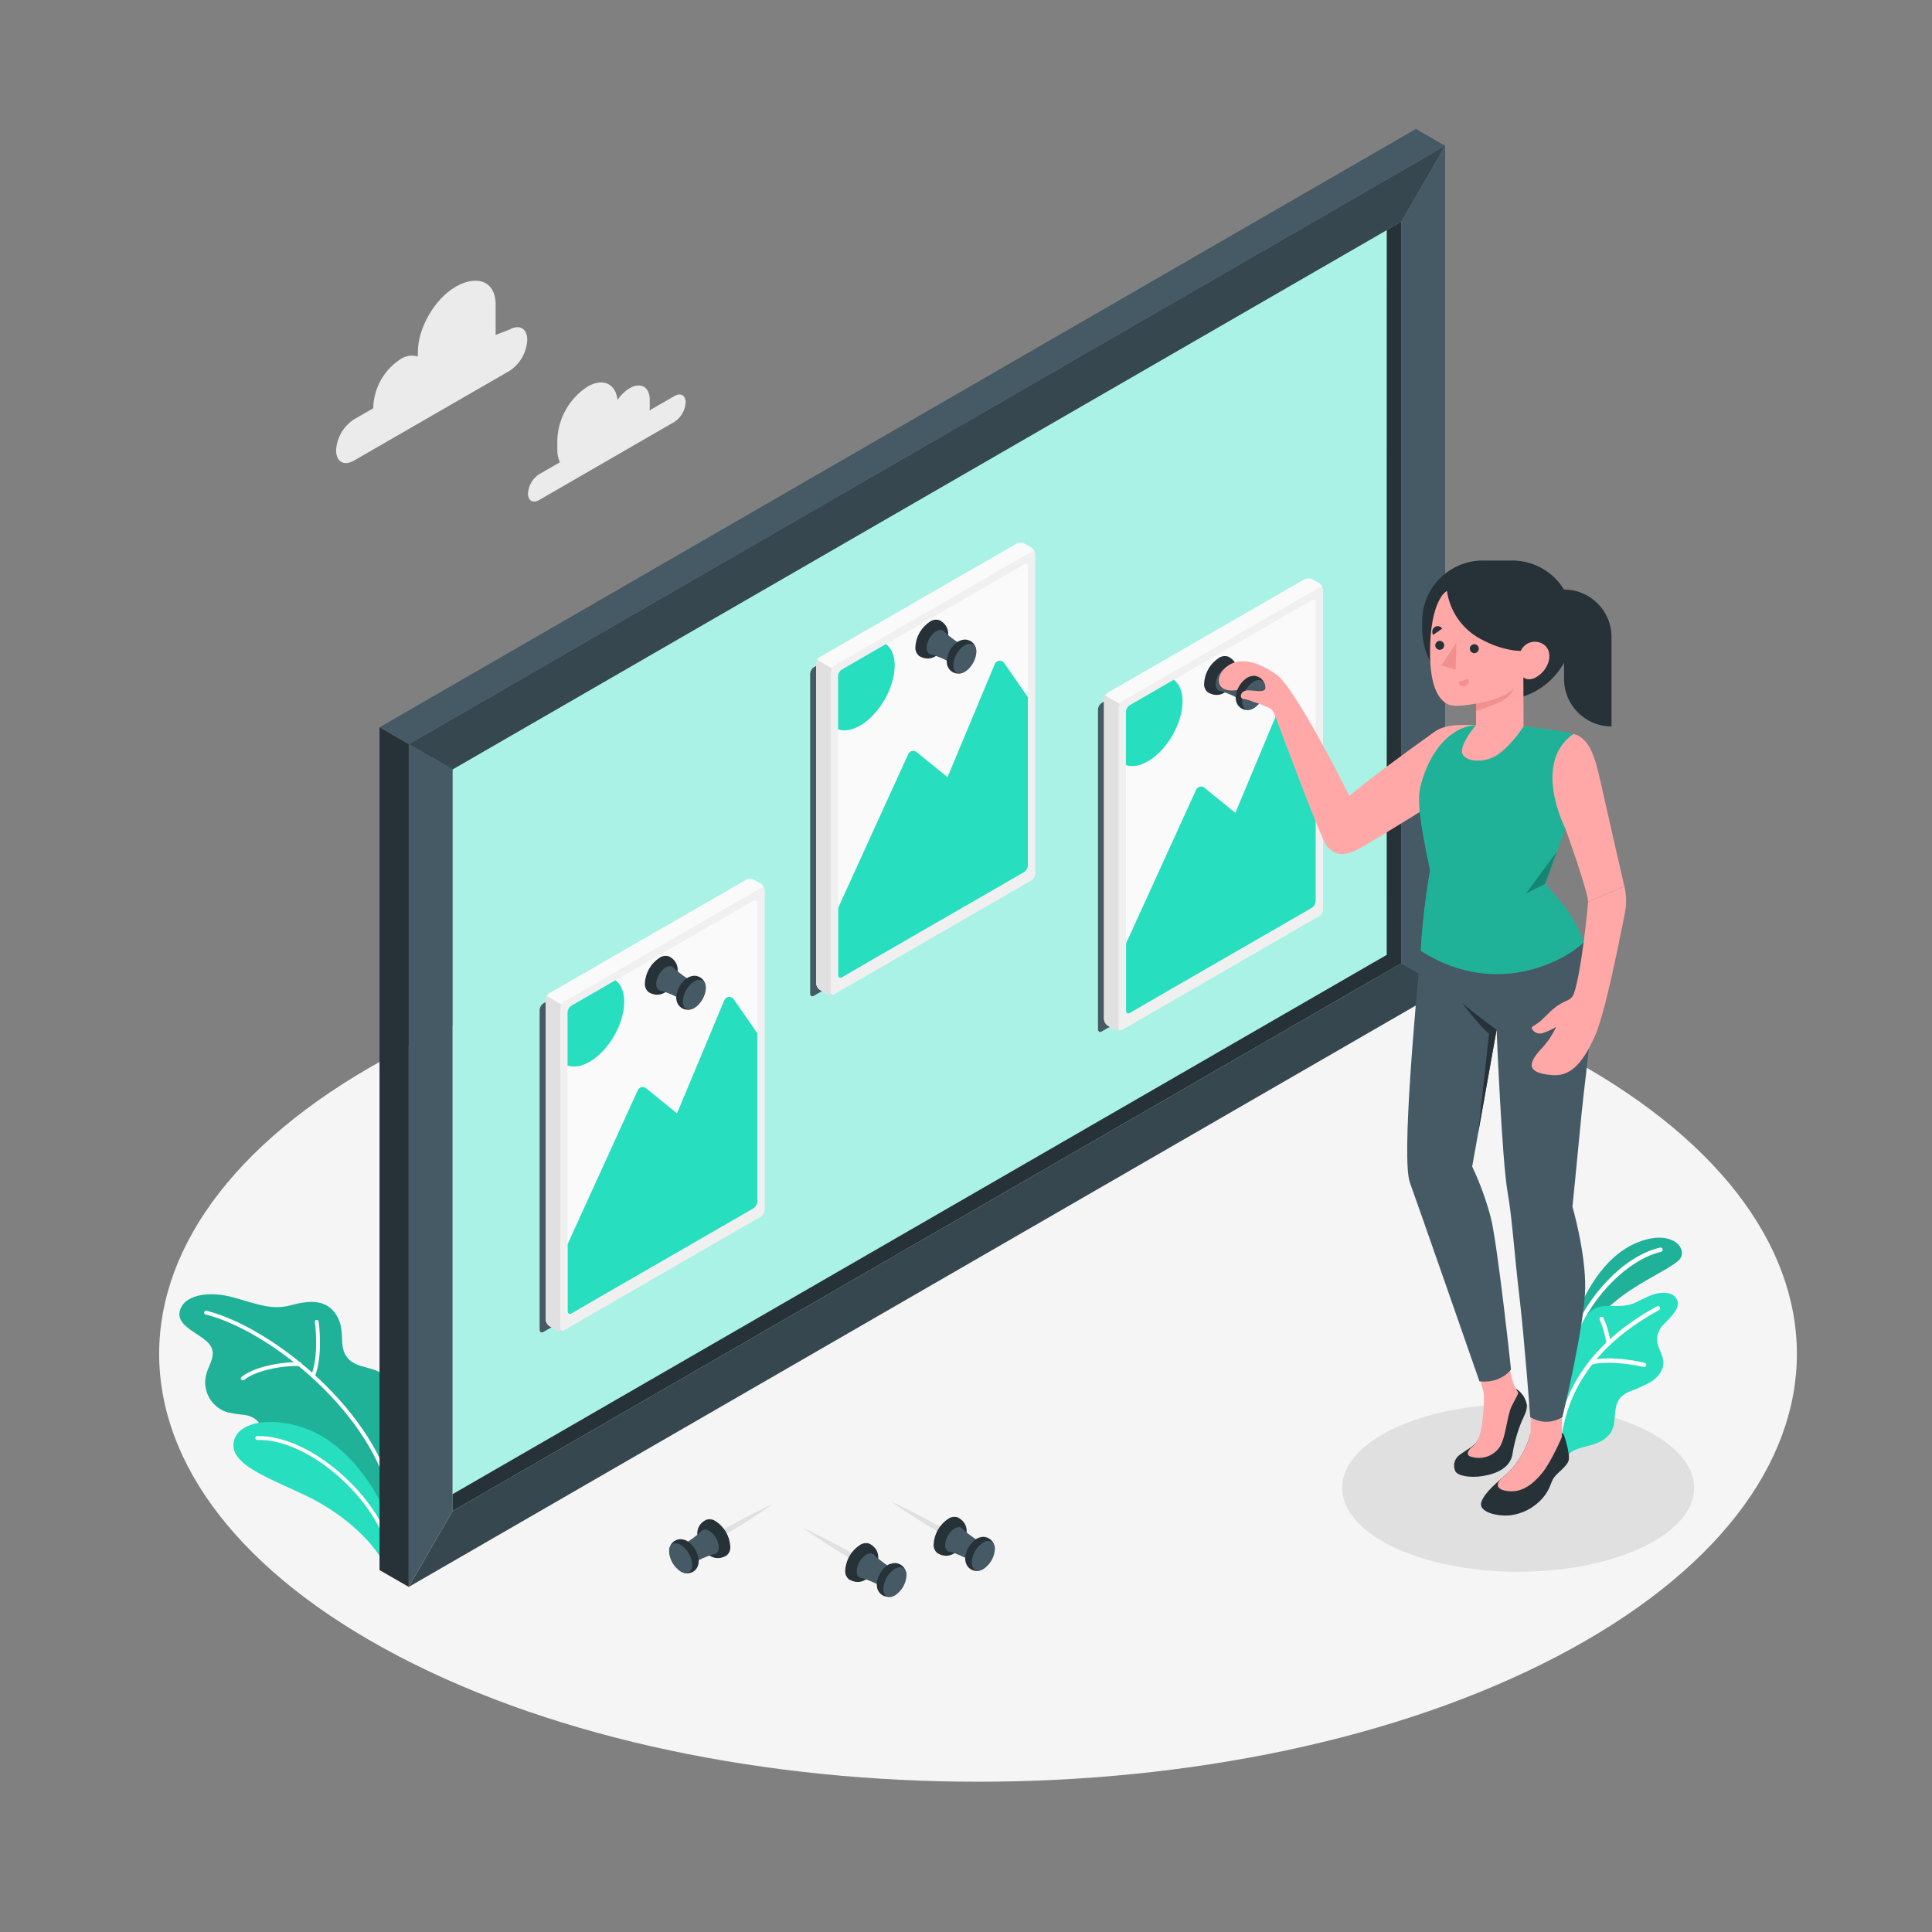 <?xml version="1.0" encoding="utf-8"?>
<!-- Generator: Adobe Illustrator 27.5.0, SVG Export Plug-In . SVG Version: 6.00 Build 0)  -->
<svg version="1.1" xmlns="http://www.w3.org/2000/svg" xmlns:xlink="http://www.w3.org/1999/xlink" x="0px" y="0px"
	 viewBox="0 0 500 500" style="enable-background:new 0 0 500 500;" xml:space="preserve">
<rect x="0" y="0" width="500" height="500" fill="#808080" stroke="none"/>
<g id="Floor">
	<path style="fill:#F5F5F5;" d="M103.26,428.68c82.76,43.24,216.94,43.24,299.7,0s82.77-113.33,0-156.57s-216.94-43.23-299.7,0
		S20.5,385.45,103.26,428.68z"/>
</g>
<g id="Shadow">
	<ellipse style="fill:#E0E0E0;" cx="392.89" cy="385.06" rx="45.55" ry="21.71"/>
</g>
<g id="Plants">
	<g>
		<path style="fill:#27DEBF;" d="M67.88,370.52c-0.141-0.904-0.483-1.765-1-2.52c-0.958-1.034-2.258-1.684-3.66-1.83
			c-1.389-0.133-2.771-0.336-4.14-0.61c-4.316-1.176-6.862-5.629-5.685-9.945c0.005-0.018,0.01-0.037,0.015-0.055
			c0.37-1.32,1.07-2.54,1.44-3.86c1-3.49-1.73-4.94-4.2-6.62c-1.73-1.17-4.55-2.89-4.19-5.35c0.68-4.62,7.48-5.79,14-3.94
			s10,3.3,14.84,2c4.84-1.3,9.33-1.6,11.87,2.74s0,8.39,3.27,11.42c3.27,3.03,9.05,0.95,11.25,7.51v39.09c0-0.23-1.12-1-1.28-1.13
			l-3.59-3.17c-1.1-1-2.69-1.88-3.44-3.12c-1.06-1.72-1.58-3.76-2.66-5.5c-1.215-2.091-2.97-3.818-5.08-5
			c-4.15-2.14-9.19-1.77-13.4-3.84c-1.544-0.695-2.797-1.908-3.54-3.43C68.33,372.444,68.055,371.492,67.88,370.52z"/>
		<path style="opacity:0.2;enable-background:new    ;" d="M67.88,370.52c-0.141-0.904-0.483-1.765-1-2.52
			c-0.958-1.034-2.258-1.684-3.66-1.83c-1.389-0.133-2.771-0.336-4.14-0.61c-4.316-1.176-6.862-5.629-5.685-9.945
			c0.005-0.018,0.01-0.037,0.015-0.055c0.37-1.32,1.07-2.54,1.44-3.86c1-3.49-1.73-4.94-4.2-6.62c-1.73-1.17-4.55-2.89-4.19-5.35
			c0.68-4.62,7.48-5.79,14-3.94s10,3.3,14.84,2c4.84-1.3,9.33-1.6,11.87,2.74s0,8.39,3.27,11.42c3.27,3.03,9.05,0.95,11.25,7.51
			v39.09c0-0.23-1.12-1-1.28-1.13l-3.59-3.17c-1.1-1-2.69-1.88-3.44-3.12c-1.06-1.72-1.58-3.76-2.66-5.5
			c-1.215-2.091-2.97-3.818-5.08-5c-4.15-2.14-9.19-1.77-13.4-3.84c-1.544-0.695-2.797-1.908-3.54-3.43
			C68.33,372.444,68.055,371.492,67.88,370.52z"/>
		<path style="fill:#FFFFFF;" d="M101.81,389.94c-0.243,0-0.452-0.172-0.5-0.41c-4.13-23.54-31.69-45.28-48.1-49.34
			c-0.263-0.063-0.425-0.327-0.362-0.591c0.001-0.003,0.002-0.006,0.002-0.009c0.064-0.267,0.332-0.433,0.6-0.37
			c16.67,4.12,44.65,26.22,48.85,50.13c0.048,0.272-0.134,0.531-0.406,0.579c-0.001,0-0.003,0.001-0.004,0.001L101.81,389.94z"/>
		<path style="fill:#FFFFFF;" d="M62.83,357.24c-0.155-0.002-0.301-0.071-0.4-0.19c-0.168-0.218-0.128-0.531,0.09-0.7
			c3.91-3.1,11.89-4,15.08-3.81c0.276,0.017,0.487,0.254,0.47,0.53c-0.017,0.276-0.254,0.487-0.53,0.47
			c-3.27-0.22-10.87,0.8-14.4,3.59C63.05,357.197,62.942,357.235,62.83,357.24z"/>
		<path style="fill:#FFFFFF;" d="M81,356.52c-0.063,0.009-0.127,0.009-0.19,0c-0.252-0.099-0.375-0.384-0.276-0.636
			c0.002-0.005,0.004-0.01,0.006-0.014c2.09-5.08,1-13.63,0.94-13.72c-0.036-0.27,0.151-0.519,0.42-0.56
			c0.275-0.036,0.529,0.155,0.57,0.43c0.05,0.36,1.18,8.91-1,14.23C81.38,356.424,81.196,356.53,81,356.52z"/>
		<path style="fill:#27DEBF;" d="M99.64,405.41c-1.2-3.52-7-10.93-17.36-16.73c-9.06-5.05-23-8.79-21.8-15.44
			c1.2-6.65,14.09-6.8,23-1.45c11.17,6.71,17.44,20.44,18.17,25.85L99.64,405.41z"/>
		<path style="fill:#FFFFFF;" d="M100.72,401.7c-0.242,0.003-0.451-0.171-0.49-0.41c-2.32-12.29-19.74-29-33.64-28.63
			c-0.276,0.011-0.509-0.203-0.52-0.479c0,0,0-0.001,0-0.001c-0.006-0.278,0.212-0.509,0.49-0.52c14.37-0.36,32.27,16.8,34.65,29.44
			c0.054,0.271-0.121,0.534-0.392,0.589c-0.003,0-0.005,0.001-0.008,0.001L100.72,401.7z"/>
		<path style="fill:#27DEBF;" d="M407.92,350.25c2-6.64,8.51-12.73,14.08-16.39c5.57-3.66,9.82-5.46,12.28-7.53
			c3-2.5-0.89-8.43-10.07-4.95c-9.18,3.48-14.76,13.69-18.11,24L407.92,350.25z"/>
		<path style="opacity:0.2;enable-background:new    ;" d="M407.92,350.25c2-6.64,8.51-12.73,14.08-16.39
			c5.57-3.66,9.82-5.46,12.28-7.53c3-2.5-0.89-8.43-10.07-4.95c-9.18,3.48-14.76,13.69-18.11,24L407.92,350.25z"/>
		<path style="fill:#FFFFFF;" d="M407.61,345.92c-0.066,0.01-0.134,0.01-0.2,0c-0.285-0.105-0.431-0.422-0.325-0.707
			c0.002-0.005,0.003-0.009,0.005-0.013c3.47-9.06,12.56-20,22.56-22.33c0.305-0.052,0.594,0.152,0.647,0.457
			c0.048,0.281-0.123,0.554-0.397,0.633c-8.45,2-17.81,11.3-21.77,21.64C408.037,345.802,407.832,345.928,407.61,345.92z"/>
		<path style="fill:#27DEBF;" d="M405.84,376.49c2.44-2.69,7.7-1.67,10.65-5.23c2.33-2.8,0.55-6.91,2.89-9.58
			c0.676-0.688,1.49-1.223,2.39-1.57c1.97-0.712,3.877-1.588,5.7-2.62c1.75-1.17,3.19-3.08,3-5.17c-0.19-2.09-1.73-3.84-1.67-5.9
			c0.167-1.487,0.859-2.866,1.95-3.89c1.091-1.005,2.067-2.129,2.91-3.35c0.453-0.683,0.641-1.508,0.53-2.32
			c-0.324-1.162-1.313-2.017-2.51-2.17c-3.07-0.59-5.74,1.15-8.4,2.41c-2.27,1.08-4.4,0.89-6.89,0.9
			c-0.995-0.051-1.991,0.061-2.95,0.33c-1.94,0.65-3.23,2.49-4.11,4.35c-0.88,1.86-1.49,3.87-2.75,5.49
			c-0.933,0.985-1.808,2.023-2.62,3.11c-0.669,1.377-1.099,2.858-1.27,4.38c-0.793,3.663-1.066,7.42-0.81,11.16
			c0.136,1.818,0.523,3.608,1.15,5.32C403.23,372.53,405.59,376.76,405.84,376.49z"/>
		<path style="fill:#FFFFFF;" d="M425.52,353.78h-0.14c-0.08,0-7.86-1.95-13.47-0.66c-0.3,0.063-0.596-0.123-0.67-0.42
			c-0.069-0.301,0.119-0.601,0.42-0.67c5.86-1.34,13.66,0.59,14,0.67c0.298,0.081,0.474,0.389,0.393,0.688
			c-0.065,0.237-0.277,0.405-0.523,0.412L425.52,353.78z"/>
		<path style="fill:#FFFFFF;" d="M416.29,348.21c-0.29-0.004-0.529-0.23-0.55-0.52c-0.307-2.144-0.902-4.236-1.77-6.22
			c-0.067-0.302,0.124-0.601,0.426-0.668c0.218-0.048,0.443,0.037,0.574,0.218c0.923,2.1,1.549,4.318,1.86,6.59
			c0.017,0.308-0.213,0.573-0.52,0.6H416.29z"/>
		<path style="fill:#FFFFFF;" d="M403.49,373.15h-0.06c-0.302-0.031-0.522-0.301-0.491-0.603c0-0.002,0-0.004,0.001-0.007
			c1.68-14.44,10.39-26,25.89-34.46c0.267-0.145,0.601-0.045,0.746,0.222c0.001,0.003,0.003,0.005,0.004,0.008
			c0.147,0.266,0.051,0.6-0.215,0.747c-0.001,0.001-0.003,0.002-0.005,0.003c-15.16,8.25-23.68,19.55-25.31,33.61
			C404.006,372.945,403.769,373.149,403.49,373.15z"/>
	</g>
</g>
<g id="Clouds">
	<g>
		<path style="fill:#EBEBEB;" d="M174.57,102.48l-6.47,3.73c0.04-0.282,0.06-0.566,0.06-0.85v-1.88c0-3.33-2.34-4.68-5.23-3
			c-1.243,0.761-2.304,1.785-3.11,3c-0.48-4.19-3.76-5.75-7.76-3.44c-4.619,3.006-7.524,8.037-7.82,13.54v2.8
			c-0.029,1.12,0.2,2.232,0.67,3.25l-5.37,3.1c-1.711,1.107-2.789,2.965-2.9,5c0,1.85,1.29,2.6,2.9,1.67l35-20.22
			c1.704-1.114,2.779-2.968,2.9-5C177.47,102.31,176.17,101.56,174.57,102.48z"/>
		<path style="fill:#EBEBEB;" d="M131.83,85.31l-3.56,1.37v-7.86c0-6.22-5-7.72-10.36-4.6l0,0c-5.4,3.11-9.77,10.68-9.77,16.91v1.14
			c-1.537-0.478-3.209-0.219-4.53,0.7l0,0c-4.137,2.711-6.737,7.23-7,12.17v0.52l-5,2.87c-2.728,1.779-4.447,4.749-4.63,8
			c0,3,2.07,4.15,4.63,2.67L131.83,96c2.728-1.779,4.446-4.749,4.63-8C136.46,85,134.39,83.83,131.83,85.31z"/>
	</g>
</g>
<g id="Thumbtacks">
	<g>
		<path style="fill:#E0E0E0;" d="M224.37,405l-0.13,0.13c-0.099,0.101-0.214,0.186-0.34,0.25c-0.25,0.16-0.38,0-0.61-0.15l-1.87-1.1
			c-0.78-0.45-1.68-1-2.64-1.57c-0.96-0.57-2-1.19-3-1.84c-2-1.27-4.05-2.57-5.53-3.59c-1.48-1.02-2.47-1.71-2.47-1.71
			s1.1,0.48,2.71,1.28c1.61,0.8,3.77,1.87,5.88,3c1.07,0.56,2.11,1.14,3.1,1.68s1.9,1.05,2.68,1.5L224,404
			c0.22,0.15,0.45,0.16,0.44,0.46c0.007,0.142-0.01,0.284-0.05,0.42L224.37,405z"/>
		<path style="fill:#263238;" d="M226.3,406.36c-1.45,2.51-3.81,3.87-6.3,2.52l-0.14-0.07h-0.06c-0.745-0.566-1.143-1.479-1.05-2.41
			c0.142-2.659,1.547-5.09,3.78-6.54c0.737-0.52,1.682-0.647,2.53-0.34l0.13,0.08l0.23,0.14
			C227.75,401.2,227.73,403.89,226.3,406.36z"/>
		<path style="fill:#455A64;" d="M224.17,402.35c1.36-0.78,2.46-0.15,2.46,1.42c-0.091,1.732-1.006,3.315-2.46,4.26
			c-1.36,0.78-2.46,0.15-2.46-1.42C221.804,404.879,222.718,403.297,224.17,402.35z"/>
		<path style="fill:#455A64;" d="M232.14,406.55c-2.225-1.132-4.279-2.573-6.1-4.28l-3.61,5.93c2.447,0.691,4.777,1.746,6.91,3.13
			L232.14,406.55z"/>
		<path style="fill:#263238;" d="M234.55,407.46c-0.027-1.637-1.363-2.95-3-2.95c-0.342,0.01-0.68,0.078-1,0.2h-0.06h-0.11
			c-0.162,0.061-0.319,0.135-0.47,0.22c-1.769,1.145-2.884,3.066-3,5.17c-0.001,0.252,0.026,0.504,0.08,0.75
			c0.298,1.602,1.838,2.658,3.44,2.36c1.386-0.258,2.396-1.461,2.41-2.87c0.005-0.093,0.005-0.187,0-0.28
			C233.85,409.58,234.509,408.578,234.55,407.46z"/>
		<path style="fill:#455A64;" d="M231.6,406c1.65-0.95,3-0.18,3,1.73c-0.116,2.104-1.231,4.025-3,5.17c-1.65,1-3,0.18-3-1.72
			C228.718,409.074,229.832,407.15,231.6,406z"/>
		<path style="fill:#E0E0E0;" d="M247.29,398.22l-0.13,0.13c-0.101,0.101-0.216,0.189-0.34,0.26c-0.25,0.16-0.38,0-0.61-0.15
			l-1.87-1.1c-0.78-0.46-1.68-1-2.64-1.57c-0.96-0.57-2-1.2-3-1.84c-2-1.27-4-2.58-5.53-3.6c-1.53-1.02-2.47-1.71-2.47-1.71
			s1.1,0.49,2.71,1.29c1.61,0.8,3.77,1.86,5.88,3c1.07,0.55,2.11,1.14,3.1,1.68c0.99,0.54,1.9,1,2.68,1.49
			c0.78,0.49,1.43,0.82,1.89,1.07c0.21,0.15,0.44,0.16,0.43,0.46c0.024,0.139,0.024,0.281,0,0.42L247.29,398.22z"/>
		<path style="fill:#263238;" d="M249.18,399.58c-1.45,2.51-3.81,3.87-6.3,2.52l-0.14-0.08h-0.06
			c-0.745-0.566-1.143-1.479-1.05-2.41c0.149-2.66,1.552-5.09,3.78-6.55c0.738-0.518,1.684-0.642,2.53-0.33l0.14,0.07
			c0.077,0.044,0.151,0.094,0.22,0.15C250.64,394.42,250.62,397.1,249.18,399.58z"/>
		<path style="fill:#455A64;" d="M247.05,395.57c1.36-0.79,2.46-0.15,2.46,1.42c-0.094,1.728-1.008,3.307-2.46,4.25
			c-1.35,0.79-2.45,0.15-2.45-1.41C244.692,398.101,245.602,396.519,247.05,395.57z"/>
		<path style="fill:#455A64;" d="M255,399.76c-2.225-1.132-4.279-2.573-6.1-4.28l-3.6,5.94c2.446,0.681,4.773,1.733,6.9,3.12
			L255,399.76z"/>
		<path style="fill:#263238;" d="M257.43,400.68c-0.027-1.637-1.362-2.95-3-2.95c-0.343,0.006-0.682,0.073-1,0.2h-0.06l-0.11,0.05
			c-0.161,0.059-0.318,0.129-0.47,0.21c-1.766,1.152-2.879,3.075-3,5.18c-0.003,0.25,0.027,0.498,0.09,0.74
			c0.266,1.602,1.781,2.684,3.383,2.418c1.428-0.238,2.471-1.48,2.457-2.928c0-0.09,0-0.18,0-0.27
			C256.746,402.842,257.408,401.816,257.43,400.68z"/>
		<path style="fill:#455A64;" d="M254.48,399.18c1.65-0.95,3-0.18,3,1.72c-0.115,2.107-1.23,4.032-3,5.18c-1.65,0.95-3,0.18-3-1.73
			C251.598,402.247,252.712,400.326,254.48,399.18z"/>
		<path style="fill:#E0E0E0;" d="M183.37,398.84v-0.18c-0.038-0.137-0.058-0.278-0.06-0.42c0-0.3,0.22-0.31,0.44-0.46l1.89-1.07
			c0.78-0.45,1.69-1,2.68-1.5c0.99-0.5,2-1.12,3.09-1.68c2.12-1.12,4.25-2.21,5.88-3c1.63-0.79,2.72-1.28,2.72-1.28
			s-1,0.71-2.47,1.71c-1.47,1-3.5,2.32-5.53,3.59c-1,0.65-2.05,1.26-3,1.84c-0.95,0.58-1.87,1.12-2.64,1.57l-1.87,1.1
			c-0.24,0.12-0.36,0.31-0.62,0.15c-0.125-0.062-0.237-0.147-0.33-0.25L183.37,398.84z"/>
		<path style="fill:#263238;" d="M181.44,400.19c1.46,2.51,3.82,3.87,6.31,2.52l0.14-0.07c0.016,0.004,0.034,0.004,0.05,0
			c0.751-0.563,1.153-1.477,1.06-2.41c-0.147-2.657-1.551-5.086-3.78-6.54c-0.737-0.52-1.682-0.647-2.53-0.34l-0.14,0.08
			c-0.077,0.041-0.151,0.088-0.22,0.14C180,395,180,397.72,181.44,400.19z"/>
		<path style="fill:#455A64;" d="M183.57,396.18c-1.35-0.78-2.45-0.15-2.45,1.42c0.092,1.729,1.002,3.311,2.45,4.26
			c1.36,0.78,2.46,0.15,2.46-1.42C185.936,398.709,185.022,397.127,183.57,396.18z"/>
		<path style="fill:#455A64;" d="M175.61,400.38c2.225-1.132,4.278-2.573,6.1-4.28l3.6,5.93c-2.447,0.691-4.777,1.746-6.91,3.13
			L175.61,400.38z"/>
		<path style="fill:#263238;" d="M173.2,401.29c-0.012-1.618,1.289-2.94,2.908-2.952c0.374-0.003,0.745,0.066,1.092,0.202h0.07
			l0.11,0.05c0.158,0.063,0.312,0.137,0.46,0.22c1.768,1.146,2.882,3.067,3,5.17c0.003,0.253-0.027,0.505-0.09,0.75
			c-0.267,1.602-1.781,2.684-3.383,2.418c-1.428-0.238-2.471-1.48-2.457-2.928c-0.005-0.093-0.005-0.187,0-0.28
			C173.874,403.463,173.208,402.43,173.2,401.29z"/>
		<path style="fill:#455A64;" d="M176.15,399.8c-1.65-1-3-0.19-3,1.72c0.118,2.103,1.232,4.024,3,5.17c1.65,1,3,0.18,3-1.72
			C179.036,402.866,177.92,400.944,176.15,399.8z"/>
	</g>
</g>
<g id="Cork_Board">
	<g>
		<polygon style="fill:#27DEBF;" points="117.11,391.06 362.67,249.29 362.67,57.36 117.11,199.13 		"/>
		<polygon style="opacity:0.6;fill:#FFFFFF;enable-background:new    ;" points="117.11,391.06 362.67,249.29 362.67,57.36 
			117.11,199.13 		"/>
		<polygon style="fill:#37474F;" points="105.78,192.59 117.11,199.13 362.67,57.36 374,37.73 		"/>
		<polygon style="fill:#455A64;" points="374,255.84 374,37.73 362.67,57.36 362.67,249.29 		"/>
		<polygon style="fill:#455A64;" points="105.78,192.59 117.11,199.13 117.11,391.06 105.78,410.69 		"/>
		<polygon style="fill:#37474F;" points="117.11,391.06 362.67,249.29 374,255.84 105.78,410.69 		"/>
		<polygon style="fill:#455A64;" points="374,37.73 366.44,33.37 98.22,188.23 105.78,192.59 		"/>
		<polygon style="fill:#263238;" points="98.22,188.23 105.78,192.59 105.78,410.69 98.22,406.33 		"/>
		<polygon style="fill:#263238;" points="362.67,57.36 358.89,59.54 358.88,247.12 117.11,386.7 117.11,391.06 362.67,249.29 		"/>
	</g>
</g>
<g id="Photos">
	<g>
		<g>
			<path style="fill:#455A64;" d="M191.54,230.29l-50.88,29.37c-0.59,0.389-0.961,1.034-1,1.74v82.71c0,0.65,0.45,0.91,1,0.58
				l50.88-29.37c0.589-0.39,0.96-1.035,1-1.74v-82.71C192.54,230.23,192.09,230,191.54,230.29z"/>
			<path style="fill:#FAFAFA;" d="M196.87,228.67l-1.76-1c-0.63-0.313-1.37-0.313-2,0L142.22,257c-0.594,0.39-0.966,1.04-1,1.75
				v82.7c0.034,0.71,0.406,1.36,1,1.75l1.76,1c0.63,0.313,1.37,0.313,2,0l50.87-29.38c0.593-0.387,0.964-1.033,1-1.74v-82.67
				C197.819,229.707,197.455,229.061,196.87,228.67z"/>
			<path style="fill:#E0E0E0;" d="M168.28,273.23l-26.77-15.46c-0.187,0.301-0.29,0.646-0.3,1v82.7c0.034,0.71,0.406,1.36,1,1.75
				l1.76,1c0.63,0.313,1.37,0.313,2,0l22.36-19.43C168.47,305.38,168.6,273.41,168.28,273.23z"/>
			<path style="fill:#F0F0F0;" d="M196.87,229.83L146,259.2c-0.594,0.39-0.966,1.04-1,1.75v82.71c0,0.64,0.45,0.9,1,0.58
				l50.87-29.38c0.593-0.386,0.964-1.033,1-1.74v-82.71C197.88,229.77,197.43,229.51,196.87,229.83z"/>
			<path style="fill:#FAFAFA;" d="M147.89,260.29L195,233.1c0.56-0.32,1-0.06,1,0.58V311c-0.039,0.708-0.409,1.357-1,1.75
				l-47.1,27.19c-0.55,0.32-1,0.06-1-0.59V262C146.946,261.307,147.312,260.675,147.89,260.29z"/>
			<path style="fill:#27DEBF;" d="M146.88,262v13.75c1.54,0.56,3.52,0.3,5.66-0.94c5-2.86,9-9.82,9-15.54
				c0-2.65-0.86-4.56-2.27-5.58l-11.36,6.56C147.306,260.634,146.922,261.285,146.88,262z"/>
			<path style="fill:#27DEBF;" d="M187.45,258.86l-12.24,29.28l-8-6.5c-0.593-0.488-1.469-0.403-1.957,0.189
				c-0.078,0.095-0.143,0.199-0.193,0.311l-18.14,39.8v17.38c0,0.65,0.45,0.91,1,0.59l7.08-4.11l40-23.08
				c0.591-0.393,0.961-1.042,1-1.75v-43.55l-6.11-8.81c-0.428-0.637-1.292-0.806-1.929-0.377
				C187.732,258.386,187.554,258.605,187.45,258.86z"/>
			<path style="fill:#263238;" d="M174.4,254.38c-1.45,2.51-3.82,3.87-6.31,2.52l-0.14-0.07l0,0c-0.745-0.566-1.143-1.479-1.05-2.41
				c0.142-2.656,1.542-5.086,3.77-6.54c0.737-0.52,1.682-0.647,2.53-0.34l0.14,0.08c0.078,0.038,0.152,0.085,0.22,0.14
				C175.85,249.22,175.83,251.91,174.4,254.38z"/>
			<path style="fill:#455A64;" d="M172.27,250.37c1.36-0.78,2.46-0.15,2.46,1.42c-0.091,1.732-1.006,3.315-2.46,4.26
				c-1.36,0.78-2.46,0.15-2.46-1.42C169.904,252.899,170.818,251.317,172.27,250.37z"/>
			<path style="fill:#455A64;" d="M180.23,254.57c-2.223-1.131-4.273-2.572-6.09-4.28l-3.61,5.93c2.447,0.691,4.777,1.746,6.91,3.13
				L180.23,254.57z"/>
			<path style="fill:#263238;" d="M182.64,255.48c0.012-1.618-1.289-2.94-2.908-2.952c-0.374-0.003-0.745,0.066-1.092,0.202h-0.06
				l-0.12,0.05c-0.158,0.063-0.312,0.137-0.46,0.22c-1.768,1.146-2.882,3.067-3,5.17c0.002,0.253,0.032,0.504,0.09,0.75
				c0.298,1.602,1.838,2.658,3.44,2.36c1.386-0.258,2.396-1.461,2.41-2.87c0.005-0.093,0.005-0.187,0-0.28
				C181.972,257.65,182.634,256.618,182.64,255.48z"/>
			<path style="fill:#455A64;" d="M177.578,256.205c1.165-2.019,3.055-3.109,4.223-2.435c1.167,0.674,1.169,2.856,0.004,4.875
				c-1.165,2.019-3.055,3.109-4.223,2.435C176.415,260.406,176.413,258.223,177.578,256.205z"/>
		</g>
		<g>
			<path style="fill:#455A64;" d="M261.545,143.286l-50.88,29.37c-0.59,0.389-0.961,1.034-1,1.74v82.71c0,0.65,0.45,0.91,1,0.58
				l50.88-29.37c0.589-0.39,0.96-1.035,1-1.74v-82.71C262.545,143.226,262.095,142.996,261.545,143.286z"/>
			<path style="fill:#FAFAFA;" d="M266.875,141.666l-1.76-1c-0.63-0.313-1.37-0.313-2,0l-50.89,29.33c-0.594,0.39-0.966,1.04-1,1.75
				v82.7c0.034,0.71,0.406,1.36,1,1.75l1.76,1c0.63,0.313,1.37,0.313,2,0l50.87-29.38c0.593-0.386,0.964-1.033,1-1.74v-82.67
				C267.824,142.703,267.46,142.057,266.875,141.666z"/>
			<path style="fill:#E0E0E0;" d="M238.285,186.226l-26.77-15.46c-0.187,0.301-0.29,0.646-0.3,1v82.7c0.034,0.71,0.406,1.36,1,1.75
				l1.76,1c0.63,0.313,1.37,0.313,2,0l22.36-19.43C238.475,218.376,238.605,186.406,238.285,186.226z"/>
			<path style="fill:#F0F0F0;" d="M266.875,142.826l-50.87,29.37c-0.594,0.39-0.966,1.04-1,1.75v82.71c0,0.64,0.45,0.9,1,0.58
				l50.87-29.38c0.593-0.386,0.964-1.033,1-1.74v-82.71C267.885,142.766,267.435,142.506,266.875,142.826z"/>
			<path style="fill:#FAFAFA;" d="M217.895,173.286l47.11-27.19c0.56-0.32,1-0.06,1,0.58v77.32c-0.039,0.708-0.409,1.357-1,1.75
				l-47.1,27.19c-0.55,0.32-1,0.06-1-0.59v-77.35C216.951,174.303,217.317,173.67,217.895,173.286z"/>
			<path style="fill:#27DEBF;" d="M216.885,174.996v13.75c1.54,0.56,3.52,0.3,5.66-0.94c5-2.86,9-9.82,9-15.54
				c0-2.65-0.86-4.56-2.27-5.58l-11.36,6.56C217.311,173.63,216.927,174.281,216.885,174.996z"/>
			<path style="fill:#27DEBF;" d="M257.455,171.856l-12.24,29.28l-8-6.5c-0.593-0.488-1.469-0.403-1.957,0.189
				c-0.078,0.094-0.143,0.199-0.193,0.311l-18.14,39.8v17.38c0,0.65,0.45,0.91,1,0.59l7.08-4.11l40-23.08
				c0.591-0.393,0.961-1.042,1-1.75v-43.55l-6.11-8.81c-0.428-0.637-1.292-0.806-1.929-0.378
				C257.737,171.382,257.559,171.601,257.455,171.856z"/>
			<path style="fill:#263238;" d="M244.405,167.376c-1.45,2.51-3.82,3.87-6.31,2.52l-0.14-0.07l0,0
				c-0.745-0.566-1.143-1.479-1.05-2.41c0.142-2.656,1.542-5.086,3.77-6.54c0.737-0.52,1.682-0.647,2.53-0.34l0.14,0.08
				c0.078,0.038,0.152,0.085,0.22,0.14C245.855,162.216,245.835,164.906,244.405,167.376z"/>
			<path style="fill:#455A64;" d="M242.275,163.366c1.36-0.78,2.46-0.15,2.46,1.42c-0.091,1.732-1.006,3.315-2.46,4.26
				c-1.36,0.78-2.46,0.15-2.46-1.42C239.909,165.895,240.823,164.313,242.275,163.366z"/>
			<path style="fill:#455A64;" d="M250.235,167.566c-2.223-1.13-4.273-2.572-6.09-4.28l-3.61,5.93
				c2.447,0.691,4.777,1.746,6.91,3.13L250.235,167.566z"/>
			<path style="fill:#263238;" d="M252.645,168.476c0.012-1.618-1.289-2.94-2.908-2.952c-0.374-0.003-0.745,0.066-1.092,0.202h-0.06
				l-0.12,0.05c-0.158,0.063-0.312,0.136-0.46,0.22c-1.768,1.146-2.882,3.067-3,5.17c0.002,0.253,0.032,0.504,0.09,0.75
				c0.298,1.602,1.838,2.658,3.44,2.36c1.386-0.258,2.395-1.46,2.41-2.87c0.005-0.093,0.005-0.187,0-0.28
				C251.977,170.646,252.639,169.614,252.645,168.476z"/>
			<path style="fill:#455A64;" d="M247.583,169.2c1.165-2.019,3.056-3.109,4.223-2.435c1.167,0.674,1.169,2.856,0.004,4.875
				c-1.165,2.019-3.056,3.109-4.223,2.435C246.42,173.401,246.418,171.219,247.583,169.2z"/>
		</g>
		<g>
			<path style="fill:#455A64;" d="M336.04,152.524l-50.88,29.37c-0.59,0.389-0.961,1.034-1,1.74v82.71c0,0.65,0.45,0.91,1,0.58
				l50.88-29.37c0.589-0.39,0.96-1.035,1-1.74v-82.71C337.04,152.464,336.59,152.234,336.04,152.524z"/>
			<path style="fill:#FAFAFA;" d="M341.37,150.904l-1.76-1c-0.63-0.313-1.37-0.313-2,0l-50.89,29.33c-0.594,0.39-0.966,1.04-1,1.75
				v82.7c0.034,0.71,0.406,1.36,1,1.75l1.76,1c0.63,0.313,1.37,0.313,2,0l50.87-29.38c0.593-0.387,0.964-1.033,1-1.74v-82.67
				C342.319,151.941,341.955,151.295,341.37,150.904z"/>
			<path style="fill:#E0E0E0;" d="M312.78,195.464l-26.77-15.46c-0.187,0.301-0.29,0.646-0.3,1v82.7c0.034,0.71,0.406,1.36,1,1.75
				l1.76,1c0.63,0.313,1.37,0.313,2,0l22.36-19.43C312.97,227.614,313.1,195.644,312.78,195.464z"/>
			<path style="fill:#F0F0F0;" d="M341.37,152.064l-50.87,29.37c-0.594,0.39-0.966,1.04-1,1.75v82.71c0,0.64,0.45,0.9,1,0.58
				l50.87-29.38c0.593-0.387,0.964-1.033,1-1.74v-82.71C342.38,152.004,341.93,151.744,341.37,152.064z"/>
			<path style="fill:#FAFAFA;" d="M292.39,182.524l47.11-27.19c0.56-0.32,1-0.06,1,0.58v77.32c-0.039,0.708-0.41,1.357-1,1.75
				l-47.1,27.19c-0.55,0.32-1,0.06-1-0.59v-77.35C291.446,183.541,291.812,182.909,292.39,182.524z"/>
			<path style="fill:#27DEBF;" d="M291.38,184.234v13.75c1.54,0.56,3.52,0.3,5.66-0.94c5-2.86,9-9.82,9-15.54
				c0-2.65-0.86-4.56-2.27-5.58l-11.36,6.56C291.806,182.869,291.423,183.52,291.38,184.234z"/>
			<path style="fill:#27DEBF;" d="M331.95,181.094l-12.24,29.28l-8-6.5c-0.593-0.488-1.469-0.403-1.957,0.189
				c-0.078,0.094-0.143,0.199-0.193,0.311l-18.14,39.8v17.38c0,0.65,0.45,0.91,1,0.59l7.08-4.11l40-23.08
				c0.59-0.393,0.961-1.042,1-1.75v-43.55l-6.11-8.81c-0.428-0.637-1.292-0.806-1.929-0.378
				C332.232,180.621,332.055,180.839,331.95,181.094z"/>
		</g>
	</g>
</g>
<g id="Character">
	<g>
		<path style="fill:#FFA8A7;" d="M420.39,229.39c-1.2-5.18-3.61-15.64-6.15-27c-1.29-5.79-2.76-11.54-7.08-12.44
			c0,0-11.38,4.5-11.38,12.89s9.33,11.55,9.33,11.55s6,16.67,5.87,19"/>
		<path style="fill:#263238;" d="M319.18,176.8c-1.45,2.51-3.81,3.87-6.3,2.52l-0.14-0.07h-0.06c-0.745-0.566-1.143-1.479-1.05-2.41
			c0.144-2.661,1.548-5.094,3.78-6.55c0.74-0.513,1.683-0.636,2.53-0.33l0.14,0.07l0.22,0.15
			C320.63,171.64,320.61,174.33,319.18,176.8z"/>
		<path style="fill:#455A64;" d="M317.05,172.79c1.36-0.78,2.46-0.15,2.46,1.42c-0.095,1.731-1.008,3.313-2.46,4.26
			c-1.35,0.78-2.45,0.15-2.45-1.42C314.695,175.322,315.604,173.741,317.05,172.79z"/>
		<path style="fill:#455A64;" d="M325,177c-2.225-1.132-4.279-2.573-6.1-4.28l-3.61,5.93c2.449,0.686,4.779,1.741,6.91,3.13L325,177
			z"/>
		<path style="fill:#FFA8A7;" d="M382,187.63c-3.92,0-7.84-0.31-10.79,1.79c-7.64,5.43-17.31,12.6-22,16.55
			c0,0-13.84-27.85-18.91-31.41c-3.27-2.3-5.86-3.27-8.13-3.4c-2.134-0.215-4.237,0.629-5.63,2.26c-2.14,2.5-1.35,6,3.66,5.16
			c1.34-0.23,2.33-3,2.33-3c1.24,0.12,0.4,4.33,1.62,4.62c2.12,2.87,4.54,1.67,5.74,4.77c1.65,4.28,11.77,31.71,13.38,33.8
			c1.77,2.3,4.12,3.12,8,1.12c3.88-2,23.73-14.48,23.73-14.48L382,187.63z"/>
		<path style="fill:#263238;" d="M327.43,177.9c0-1.637-1.313-2.973-2.95-3c-0.359,0.005-0.715,0.072-1.05,0.2h-0.06l-0.11,0.05
			c-0.164,0.057-0.322,0.13-0.47,0.22c-1.769,1.145-2.884,3.066-3,5.17c-0.003,0.253,0.027,0.505,0.09,0.75
			c0.266,1.602,1.781,2.684,3.383,2.418c1.428-0.238,2.471-1.48,2.457-2.928c0.005-0.093,0.005-0.187,0-0.28
			C326.73,180.02,327.389,179.018,327.43,177.9z"/>
		<path style="fill:#455A64;" d="M324.48,176.4c1.65-1,3-0.18,3,1.73c-0.118,2.103-1.232,4.024-3,5.17c-1.65,0.95-3,0.18-3-1.72
			C321.598,179.474,322.712,177.55,324.48,176.4z"/>
		<rect x="396.13" y="364.26" style="fill:#FFA8A7;" width="8.12" height="11.82"/>
		<path style="fill:#263238;" d="M382.46,372.59c-0.49,1.45-2.93,2.6-4.69,3.91c-1.377,0.966-1.848,2.789-1.11,4.3
			c0.66,1.14,3.77,1.73,7.08,1.2c3.74-0.61,7-2.18,7.66-5.5c0.424-2.781,1.162-5.505,2.2-8.12c0.65-1.71,1.79-3.32,1.52-5
			c-0.352-1.658-1.363-3.102-2.8-4c0,0-6.14,13.92-7.87,14.25C382.72,373.96,382.46,372.59,382.46,372.59z"/>
		<path style="fill:#FFA8A7;" d="M382.18,354c0,0,1.3,4.61,1.73,6.12s-0.17,9.2-1,11.32c-0.32,1.232-1.041,2.323-2.05,3.1
			c0,0-2.49,2.16,0.39,2.59c2.423,0.577,4.964-0.281,6.54-2.21c1.91-2.18,2.15-8.43,3.43-11c0.82-1.65,1.42-2.66,1.64-3.2
			c0.22-0.54-0.57-0.83-1.37-3.16c-0.635-2.297-1.106-4.636-1.41-7L382.18,354z"/>
		<path style="fill:#455A64;" d="M409.91,243.8c4.24,11.79,0.54,32.35-0.56,44c-1.07,11.29-2.4,24.49-2.4,24.49
			s3.46,11.94,3.29,21.14c-0.17,9.77-5.89,33.3-5.89,33.3c-2.538,1.629-5.792,1.629-8.33,0c0,0-1.46-19.75-2.78-31
			c-1.39-11.71-1.86-20.25-3.06-27.1c-1.51-8.53-2.86-42.15-2.86-42.15L381,301.9c1.989,4.213,3.592,8.598,4.79,13.1
			c1.78,6.93,5.26,39.42,5.26,39.42s-2.53,3.68-8.17,3.07c0,0-16.36-47-18-51.44c-2.24-6.14,1.54-46.47,2.78-60L409.91,243.8z"/>
		<path style="fill:#27DEBF;" d="M395.49,188.06c0,0,10.3,1.29,11.67,1.91c-10.78,7.58-2.05,24.44-2.05,24.44l-5.22,14.35
			c4.46,5,7.15,7.76,10,15c-3,3.48-21.68,15.5-42.22,2.29c0.42-6.97,1.228-13.91,2.42-20.79c-3-14.17-3.27-18.64-2.42-21.95
			C370.1,194,375.62,188,382,187.67L395.49,188.06z"/>
		<path style="opacity:0.2;enable-background:new    ;" d="M395.49,188.06c0,0,10.3,1.29,11.67,1.91
			c-10.78,7.58-2.05,24.44-2.05,24.44l-5.22,14.35c4.46,5,7.15,7.76,10,15c-3,3.48-21.68,15.5-42.22,2.29
			c0.42-6.97,1.228-13.91,2.42-20.79c-3-14.17-3.27-18.64-2.42-21.95C370.1,194,375.62,188,382,187.67L395.49,188.06z"/>
		<path style="fill:#263238;" d="M396.13,372.07v-1.16c-1,3.843-3.002,7.352-5.8,10.17c-2.56,2.33-6.06,5-6.95,7.63
			c-0.89,2.63,4.13,3.79,7.44,3.45c3.218-0.39,6.183-1.94,8.34-4.36c2.1-2.41,2.07-4.06,3-5.39c0.93-1.33,3.25-2.82,3.78-4.35
			c0.29-0.85-0.06-2.7-0.47-4.27c-0.41-1.57-0.78-3-1.27-2.88v0.89c-1.157,0.907-2.59,1.39-4.06,1.37
			C399,373.22,396.12,373,396.13,372.07z"/>
		<path style="fill:#FFA8A7;" d="M404.25,371.8c-0.25-0.8-2.41,1.13-4.25,1.2c-1.19,0.05-3-0.09-3-1l-0.87-1.09
			c-1,3.843-3.002,7.352-5.8,10.17l-1.95,1.73c-1.37,1.52-1,2.84,2.22,3.12s6-1.66,8.45-4.64
			C401.5,378.31,404.25,371.8,404.25,371.8z"/>
		<path style="fill:#263238;" d="M388.47,181.15h-1.92c-10.212,0-18.49-8.278-18.49-18.49v-1.88c0-8.682,7.038-15.72,15.72-15.72
			l0,0h7.57c8.682,0,15.72,7.038,15.72,15.72l0,0v1.77C407.07,172.823,398.742,181.15,388.47,181.15L388.47,181.15z"/>
		<path style="fill:#FFA8A7;" d="M374.47,152.92c-2.06,1.22-4.61,6.4-4.36,17.26c0.22,9.2,3.2,11.48,4.7,12.13
			c1.5,0.65,4.39,0.26,7.19-0.21v5.53c0,0-3.88,4.51-3.63,7c0.25,2.49,5.6,3.13,9.24,0.66c3.64-2.47,6.69-7.3,6.69-7.3l-0.06-12.7
			c0,0,1.65,1.6,4.45-0.85c2.32-2,3.1-5.43,1.29-7.26c-1.601-1.522-4.133-1.459-5.655,0.142c-0.314,0.33-0.569,0.712-0.755,1.128
			c0,0-4.48,0.17-10.45-3.11C378.425,162.812,375.213,158.2,374.47,152.92z"/>
		<path style="fill:#263238;" d="M380.39,167.87c-0.005,0.641,0.511,1.164,1.151,1.168c0.641,0.005,1.164-0.511,1.168-1.152
			c0.004-0.621-0.48-1.135-1.1-1.167c-0.651-0.022-1.197,0.488-1.22,1.139C380.39,167.863,380.39,167.866,380.39,167.87z"/>
		<path style="fill:#F28F8F;" d="M380.08,175.67l-2.69,0.86c0.183,0.746,0.936,1.202,1.681,1.019
			c0.023-0.006,0.046-0.012,0.069-0.019C379.911,177.273,380.33,176.443,380.08,175.67z"/>
		<path style="fill:#263238;" d="M370.9,164.31l2.34-1.62c-0.394-0.64-1.231-0.839-1.871-0.445c-0.023,0.014-0.046,0.03-0.069,0.045
			C370.648,162.748,370.472,163.638,370.9,164.31z"/>
		<path style="fill:#263238;" d="M371.44,167c-0.005,0.641,0.511,1.164,1.151,1.168c0.641,0.005,1.164-0.511,1.168-1.152
			c0.005-0.621-0.48-1.135-1.1-1.167C372.007,165.833,371.462,166.347,371.44,167z"/>
		<polygon style="fill:#F28F8F;" points="376.9,166.37 376.72,173.34 373.05,172.2 		"/>
		<path style="fill:#F28F8F;" d="M382,182.1c3-0.39,9.06-2.13,10-4.54c-0.377,1.218-1.121,2.291-2.13,3.07
			C388.05,182.19,382,184,382,184V182.1z"/>
		<polygon style="fill:#27DEBF;" points="402.97,220.29 394.87,231.27 399.89,228.76 		"/>
		<polygon style="opacity:0.4;enable-background:new    ;" points="402.97,220.29 394.87,231.27 399.89,228.76 		"/>
		<path style="fill:#FFA8A7;" d="M329,183.47c-1.45-0.724-2.959-1.322-4.51-1.79c-0.937-0.398-1.917-0.687-2.92-0.86
			c-0.75-0.13-0.76-2.4,1.92-2.15c2.68,0.25,3.72,0.4,4-0.54L329,183.47z"/>
		<path style="fill:#FFA8A7;" d="M411,233.4c-0.09,1.55-1.69,18-3.68,23.76c-0.279,0.777-0.876,1.398-1.64,1.71
			c-3.45,1.48-4.51,3.11-6.72,5.12c-1.49,1.36-2.7,1.64-2.55,2.12c0.485,1.095,1.729,1.634,2.86,1.24
			c1.216-0.389,2.381-0.923,3.47-1.59c-0.966,2.076-2.259,3.984-3.83,5.65c-3.58,3.83-3.9,6.3,2.77,6.82c4.17,0.33,7.69-2,11.46-11
			c1.174-3.3,2.143-6.67,2.9-10.09c1.43-5.6,3.44-15.59,4.48-20.86c0.449-2.272,0.411-4.613-0.11-6.87"/>
		<path style="fill:#263238;" d="M404.77,152.57L404.77,152.57c6.788,0,12.29,5.502,12.29,12.29l0,0V188l0,0l0,0
			c-6.788,0-12.29-5.502-12.29-12.29l0,0v-23.1V152.57z"/>
		<path style="fill:#263238;" d="M387.32,266.48c0,0-4.57-3.21-8.95-6.93c0,0,4.42,5.85,7,8l-2.81,25.61L387.32,266.48z"/>
	</g>
</g>
</svg>
